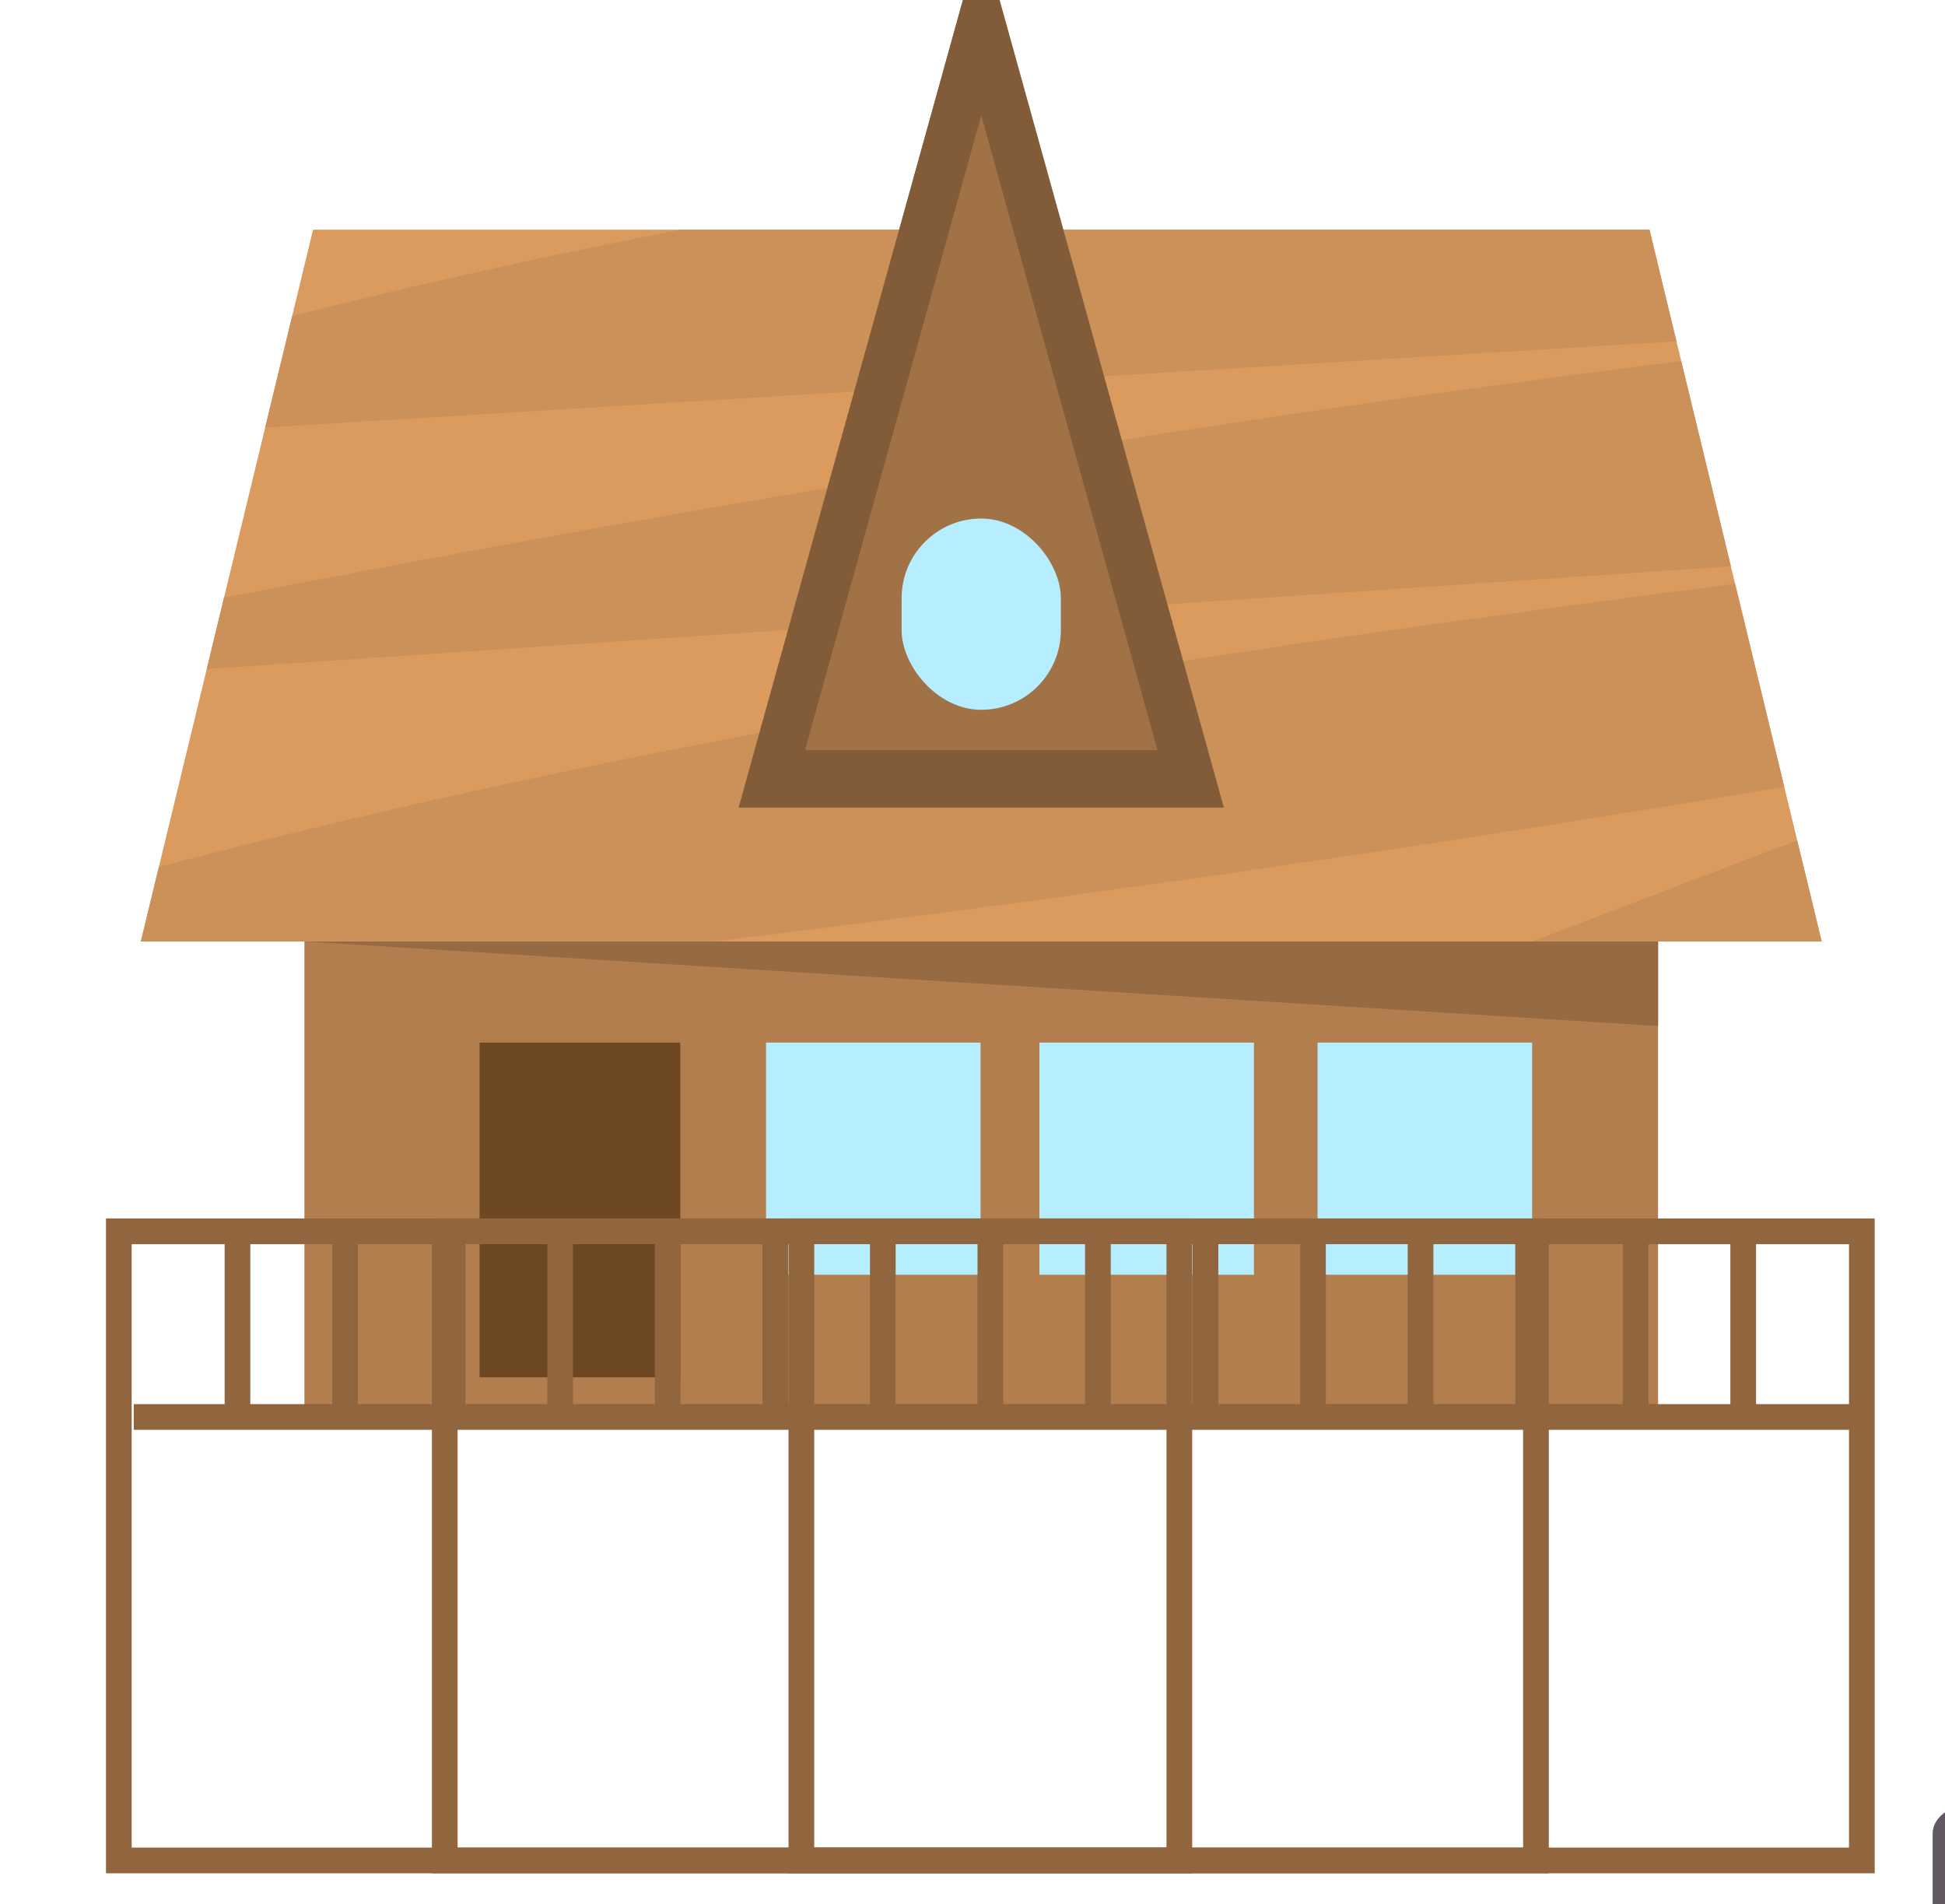 <svg height="741" viewBox="0 0 757 741" width="757" xmlns="http://www.w3.org/2000/svg"><path d="m118.48 276.22h526.84v274.78h-526.84z" fill="#b37e4e"/><path d="m186.66 405.73h78.1v130.26h-78.1z" fill="#6e4723"/><path d="m645.33 276.22h-526.85v90.15l526.85 32.93z" fill="#966a42"/><path d="m709 366.37h-654.19l67.03-276.98h520.13z" fill="#db9b5f"/><g fill="#cc9059"><path d="m675.31 227.16c-205.86 26.7-411.85 57.14-613.48 110.2l-7 29h223.26q208.64-25.25 416.35-60.17z"/><path d="m709 366.37-9.53-39.37c-34.47 13.1-68.73 26.24-103.06 39.37z"/><path d="m673.68 220.41-19.35-79.94c-189.73 23.86-378.76 55.61-567.14 92.12l-6.72 27.77z"/><path d="m103.21 166.36 549.27-33.53-10.48-43.44h-377.36c-50.54 9.87-100.87 20.94-150.93 33.61z"/></g><path d="m374.77 0-87.26 314.27h188.79l-87.26-314.27z" fill="#a17246"/><path d="m476.3 314.27-87.3-314.27h-14.23l-87.26 314.27zm-94.39-269.38 68.59 247.05h-137.19z" fill="#825c38"/><path d="m298.14 405.73h83.5v90.35h-83.5z" fill="#b6eeff"/><path d="m404.54 405.73h83.5v90.35h-83.5z" fill="#b6eeff"/><path d="m512.8 405.73h83.5v90.35h-83.5z" fill="#b6eeff"/><rect fill="#b6eeff" height="74.43" rx="30.99" width="61.98" x="350.91" y="201.79"/><g fill="none" stroke="#91653d" stroke-miterlimit="10" stroke-width="10"><path d="m46.25 479.17h678.39v244.83h-678.39z"/><path d="m173.1 479.17h424.7v244.83h-424.7z"/><path d="m311.9 479.17h147.1v244.83h-147.1z"/><path d="m52.05 551.42h672.59"/><path d="m92.43 479.45v71.97"/><path d="m134.29 479.45v71.97"/><path d="m176.15 479.45v71.97"/><path d="m218.01 479.45v71.97"/><path d="m259.87 479.45v71.97"/><path d="m301.73 479.45v71.97"/><path d="m343.59 479.45v71.97"/><path d="m385.45 479.45v71.97"/><path d="m427.31 479.45v71.97"/><path d="m469.17 479.45v71.97"/><path d="m511.02 479.45v71.97"/><path d="m552.88 479.45v71.97"/><path d="m594.74 479.45v71.97"/><path d="m636.6 479.45v71.97"/><path d="m678.46 479.45v71.97"/></g><path d="m1387.19 702.35h-620.19c-8.18 0-14.81 5-14.81 11.23v28.65h649.81v-28.65c0-6.2-6.63-11.23-14.81-11.23z" fill="#625861"/></svg>